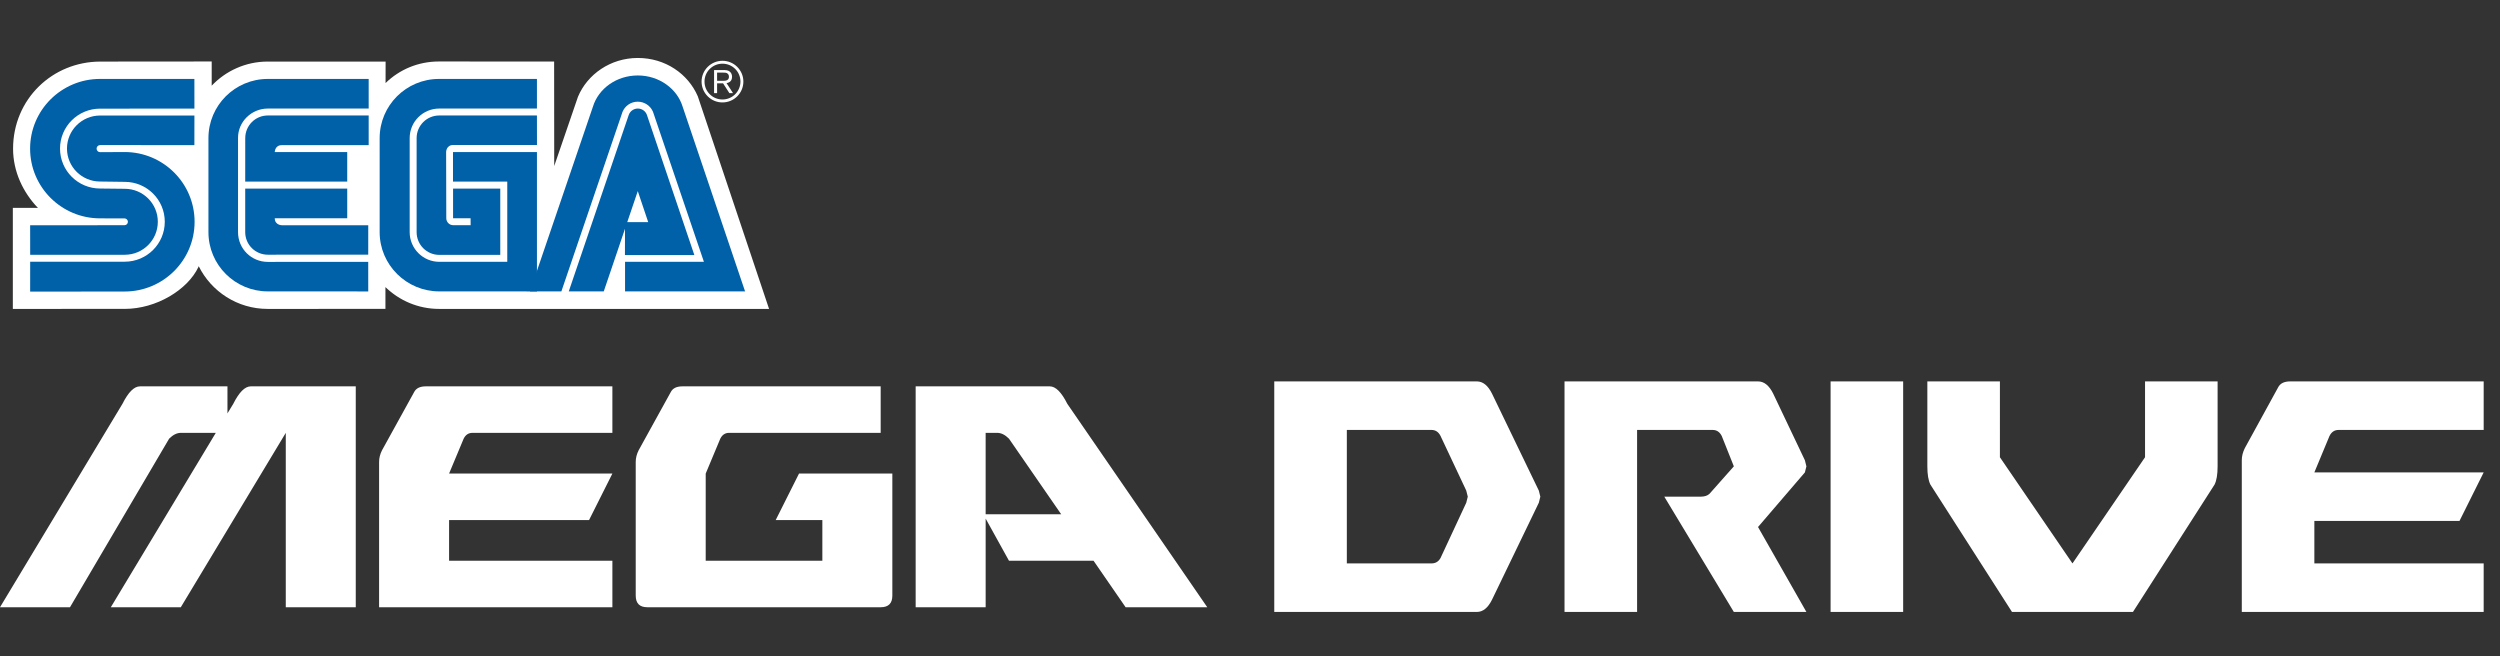 <?xml version="1.0" encoding="UTF-8" standalone="no"?>
<svg
   xmlns:dc="http://purl.org/dc/elements/1.1/"
   xmlns:cc="http://creativecommons.org/ns#"
   xmlns:rdf="http://www.w3.org/1999/02/22-rdf-syntax-ns#"
   xmlns:svg="http://www.w3.org/2000/svg"
   xmlns="http://www.w3.org/2000/svg"
   xmlns:sodipodi="http://sodipodi.sourceforge.net/DTD/sodipodi-0.dtd"
   xmlns:inkscape="http://www.inkscape.org/namespaces/inkscape"
   width="457"
   height="120"
   viewBox="0 0 457 120"
   version="1.1"
   id="svg78"
   sodipodi:docname="megadrive.svg"
   inkscape:version="0.92.5 (2060ec1f9f, 2020-04-08)">
  <rect x="0" y="0" width="457" height="120" fill="#333333" stroke="none"/>
  <defs
     id="defs82" />
  <sodipodi:namedview
     pagecolor="#ffffff"
     bordercolor="#666666"
     borderopacity="1"
     objecttolerance="10"
     gridtolerance="10"
     guidetolerance="10"
     inkscape:pageopacity="0"
     inkscape:pageshadow="2"
     inkscape:window-width="1366"
     inkscape:window-height="740"
     id="namedview80"
     showgrid="false"
     inkscape:pagecheckerboard="true"
     inkscape:zoom="2.795704"
     inkscape:cx="228.5"
     inkscape:cy="82"
     inkscape:window-x="0"
     inkscape:window-y="0"
     inkscape:window-maximized="1"
     inkscape:current-layer="svg78" />
  <title
     id="title2">mainlogo</title>
  <g
     style="fill:none;fill-rule:nonzero;stroke:none;stroke-width:1"
     id="SEGA_logo"
     transform="translate(2.347,10.596)">
    <path
       d="m 68.11,41.884 c 2.538,2.465 5.999,3.989 9.816,3.989 l 60.314,0.007 L 125.214,7.019 C 123.435,2.891 119.261,-5.6249995e-7 114.248,-5.6249995e-7 109.256,-5.6249995e-7 105.019,2.986 103.306,7.097 L 98.964,19.755 98.947,0.654 77.884,0.643 c -3.807,0 -7.229,1.486 -9.75,3.943 l 0.007,-3.926 H 46.576 c -4.017,0 -7.67,1.713 -10.225,4.405 V 0.643 L 16.025,0.661 C 7.25,0.653 0.053,7.512 0.042,16.581 c 0,4.198 1.835,8.006 4.541,10.827 L 0,27.401 v 18.472 l 20.479,-0.004 c 5.754,-0.007 11.456,-3.479 13.438,-7.638 l 0.059,-0.171 c 2.29,4.625 7.068,7.813 12.599,7.813 l 21.535,-0.004 v -3.985"
       id="Path"
       inkscape:connector-curvature="0"
       style="fill:#ffffff" />
    <path
       d="M 3.164,42.712 20.433,42.694 c 7.065,0 12.791,-5.708 12.791,-12.742 0,-7.047 -5.726,-12.756 -12.791,-12.756 l -4.485,0.024 c -0.353,0 -0.64,-0.29 -0.64,-0.647 0,-0.357 0.287,-0.647 0.64,-0.647 l 17.238,0.004 0.007,-5.408 H 15.945 c -3.335,0 -6.048,2.709 -6.048,6.037 0,3.332 2.713,6.03 6.048,6.03 l 4.506,0.059 c 4.048,0 7.324,3.265 7.324,7.293 0,4.031 -3.275,7.303 -7.324,7.303 H 3.171 l -0.007,5.467"
       id="path5"
       inkscape:connector-curvature="0"
       style="fill:#0060a8" />
    <path
       d="M 3.171,35.976 H 20.451 c 3.345,0 6.051,-2.698 6.051,-6.034 0,-3.332 -2.706,-6.027 -6.051,-6.027 l -4.506,-0.049 c -4.041,0 -7.32,-3.268 -7.32,-7.306 0,-4.027 3.279,-7.296 7.32,-7.296 l 17.249,-0.004 -0.007,-5.429 H 15.948 c -7.058,0 -12.791,5.702 -12.791,12.743 0,7.041 5.733,12.746 12.791,12.746 l 4.461,0.007 c 0.339,0 0.626,0.276 0.626,0.626 0,0.343 -0.287,0.619 -0.626,0.619 l -17.245,0.014 0.007,5.39"
       id="path7"
       inkscape:connector-curvature="0"
       style="fill:#0060a8" />
    <path
       d="m 46.614,37.28 c -2.996,0 -5.45,-2.388 -5.45,-5.437 V 14.592 c 0,-2.933 2.454,-5.345 5.45,-5.345 l 18.433,0.003 V 3.832 H 46.614 c -5.999,0 -10.858,4.842 -10.858,10.82 v 17.192 c 0,5.978 4.859,10.827 10.858,10.827 l 18.356,0.007 -0.004,-5.405 -18.353,0.006"
       id="path9"
       inkscape:connector-curvature="0"
       style="fill:#0060a8" />
    <path
       d="m 42.485,14.651 c 0,-2.286 1.839,-4.139 4.129,-4.139 h 18.433 v 5.425 H 49.166 c -1.272,0 -1.29,1.262 -1.29,1.262 h 13.249 v 5.401 H 42.478 l 0.006,-7.95"
       id="path11"
       inkscape:connector-curvature="0"
       style="fill:#0060a8" />
    <path
       d="m 46.614,35.965 c -2.283,0 -4.136,-1.842 -4.136,-4.122 v -7.957 h 18.647 v 5.412 H 47.875 c 0.018,1.272 1.29,1.279 1.29,1.279 h 15.805 l -0.004,5.38 -18.352,0.007"
       id="path13"
       inkscape:connector-curvature="0"
       style="fill:#0060a8" />
    <path
       d="m 77.965,37.266 c -2.986,0 -5.425,-2.433 -5.425,-5.423 V 14.651 c 0,-2.992 2.422,-5.405 5.411,-5.405 H 95.804 V 3.832 H 77.909 c -5.996,0 -10.855,4.842 -10.855,10.82 v 17.192 c 0,5.978 4.901,10.827 10.897,10.827 l 17.854,0.007 V 17.2 H 80.461 v 5.401 h 9.921 V 37.266 H 77.965"
       id="path15"
       inkscape:connector-curvature="0"
       style="fill:#0060a8" />
    <path
       d="m 73.811,31.843 c 0,2.291 1.853,4.154 4.139,4.154 h 11.152 V 23.88 h -8.628 v 5.419 h 3.202 l 0.01,1.272 H 80.499 c -0.696,0 -1.265,-0.576 -1.265,-1.272 l -0.029,-12.103 c 0,0 -0.004,-1.258 1.28,-1.29 h 15.326 l -0.007,-5.398 -17.854,0.004 c -2.286,0 -4.139,1.853 -4.139,4.139 v 17.192"
       id="path17"
       inkscape:connector-curvature="0"
       style="fill:#0060a8" />
    <path
       d="m 112.58,10.432 c 0.241,-0.688 0.894,-1.185 1.667,-1.185 0.773,0 1.434,0.496 1.668,1.185 l 8.667,25.603 h -12.69 l 0.014,-6.023 h 4.241 l -1.909,-5.674 -6.219,18.335 h -6.397 l 10.96,-32.242"
       id="path19"
       inkscape:connector-curvature="0"
       style="fill:#0060a8" />
    <path
       d="m 126.329,37.266 h -14.417 v 5.407 h 21.94 L 122.442,8.914 c -1,-3.293 -4.296,-5.715 -8.198,-5.715 -3.908,0 -7.194,2.412 -8.201,5.702 L 94.528,42.674 h 5.744 L 111.451,9.845 c 0.454,-1.087 1.524,-1.853 2.783,-1.853 1.252,0 2.328,0.766 2.786,1.846 l 9.309,27.428"
       id="path21"
       inkscape:connector-curvature="0"
       style="fill:#0060a8" />
    <path
       d="m 129.717,8.128 c 1.021,0 1.982,-0.399 2.703,-1.115 0.72,-0.723 1.122,-1.678 1.122,-2.698 0,-1.014 -0.402,-1.965 -1.122,-2.688 -0.72,-0.713 -1.681,-1.111 -2.703,-1.111 -2.101,0 -3.817,1.703 -3.817,3.8 0,1.021 0.399,1.975 1.125,2.698 0.717,0.716 1.675,1.115 2.692,1.115 m -3.279,-3.814 c 0,-0.87 0.335,-1.695 0.961,-2.314 0.623,-0.619 1.447,-0.954 2.318,-0.954 0.881,0 1.706,0.336 2.328,0.954 0.619,0.619 0.962,1.444 0.962,2.314 0,1.807 -1.475,3.275 -3.29,3.275 -0.871,0 -1.696,-0.339 -2.318,-0.958 -0.626,-0.618 -0.961,-1.44 -0.961,-2.317 z"
       id="Shape"
       inkscape:connector-curvature="0"
       style="fill:#ffffff" />
    <path
       d="m 128.738,4.636 v 1.797 h -0.552 V 2.21 h 1.569 c 0.591,0.007 0.937,0.007 1.266,0.255 0.318,0.235 0.451,0.588 0.451,0.979 0,0.986 -0.804,1.115 -1.007,1.157 l 1.189,1.832 h -0.668 l -1.157,-1.797 h -1.091 m 0,-0.465 h 1.122 c 0.179,0 0.347,0 0.514,-0.042 0.392,-0.094 0.531,-0.374 0.531,-0.682 0,-0.112 -0.011,-0.395 -0.252,-0.591 -0.221,-0.185 -0.5,-0.178 -0.825,-0.178 h -1.091 z"
       id="path24"
       inkscape:connector-curvature="0"
       style="fill:#ffffff" />
  </g>
  <path
     style="fill:#ffffff;fill-rule:nonzero;stroke:none;stroke-width:1"
     inkscape:connector-curvature="0"
     id="text8337"
     d="M 0,111.005 22.389,73.814 c 1.066,-2.125 2.132,-3.188 3.198,-3.188 h 15.992 v 4.941 l 1.066,-1.753 c 1.066,-2.125 2.132,-3.188 3.198,-3.188 h 19.19 v 40.378 H 52.24 V 79.127 L 33.05,111.005 H 20.256 L 39.447,79.127 h -6.397 c -0.711,4e-5 -1.422,0.354 -2.132,1.063 L 12.794,111.005 Z M 82.092,95.066 v 7.438 h 29.852 v 8.501 H 69.298 v -26.565 c 0,-0.708 0.178,-1.417 0.533,-2.125 l 5.864,-10.626 c 0.355,-0.708 1.066,-1.063 2.132,-1.063 h 34.116 v 8.501 H 86.356 c -0.711,4e-5 -1.244,0.354 -1.599,1.063 l -2.665,6.376 h 29.852 l -4.265,8.501 z m 46.91,7.438 h 21.323 v -7.438 h -8.529 l 4.265,-8.501 h 17.058 v 22.314 c 0,1.417 -0.711,2.125 -2.132,2.125 h -42.645 c -1.422,0 -2.132,-0.708 -2.132,-2.125 V 84.44 c 0,-0.708 0.178,-1.417 0.533,-2.125 l 5.864,-10.626 c 0.355,-0.708 1.066,-1.063 2.132,-1.063 h 36.248 v 8.501 h -27.719 c -0.711,4e-5 -1.244,0.354 -1.599,1.063 l -2.665,6.376 z m 91.687,8.501 h -14.926 l -5.864,-8.501 h -15.459 l -4.264,-7.704 v 16.204 h -12.794 V 70.626 h 24.521 c 1.066,0 2.132,1.063 3.198,3.188 z M 193.982,94.003 184.44,80.19 c -0.711,-0.708 -1.422,-1.063 -2.132,-1.063 h -2.132 v 14.876 z" />
  <path
     style="fill:#ffffff;fill-rule:nonzero;stroke:none;stroke-width:1"
     inkscape:connector-curvature="0"
     id="text8339"
     d="m 246.201,102.992 h 15.476 c 0.737,0 1.29,-0.333 1.658,-0.998 l 4.698,-10.093 0.276,-1.109 -0.276,-1.109 -4.698,-9.982 c -0.369,-0.739 -0.921,-1.109 -1.658,-1.109 H 246.201 Z M 232.936,69.72 h 37.031 c 1.105,0 2.026,0.739 2.763,2.218 l 8.567,17.745 0.276,1.109 -0.276,1.109 -8.567,17.745 c -0.737,1.479 -1.658,2.218 -2.763,2.218 h -37.031 z m 53.059,0 h 35.373 c 1.105,0 2.026,0.739 2.763,2.218 l 5.803,12.2 0.276,1.109 -0.276,1.109 -8.567,9.982 8.843,15.527 H 316.946 L 304.234,90.792 h 6.632 c 0.737,2e-5 1.29,-0.185 1.658,-0.555 l 4.422,-4.991 -2.211,-5.545 c -0.369,-0.739 -0.921,-1.109 -1.658,-1.109 h -13.818 v 33.272 h -13.265 z m 61.902,42.145 h -13.265 v -42.145 h 13.265 z m 17.686,-28.282 13.265,19.409 13.265,-19.409 V 69.72 h 13.265 v 15.527 c 0,1.479 -0.184,2.588 -0.553,3.327 l -14.923,23.291 H 367.795 L 352.872,88.574 c -0.368,-0.739 -0.553,-1.848 -0.553,-3.327 V 69.72 h 13.265 z m 57.481,11.645 v 7.764 h 30.951 v 8.873 H 409.8 V 84.138 c 0,-0.739 0.184,-1.479 0.553,-2.218 l 6.08,-11.091 c 0.368,-0.739 1.105,-1.109 2.211,-1.109 h 35.373 v 8.873 h -26.53 c -0.737,4e-5 -1.29,0.37 -1.658,1.109 l -2.764,6.654 h 30.951 l -4.422,8.873 z" />
</svg>
